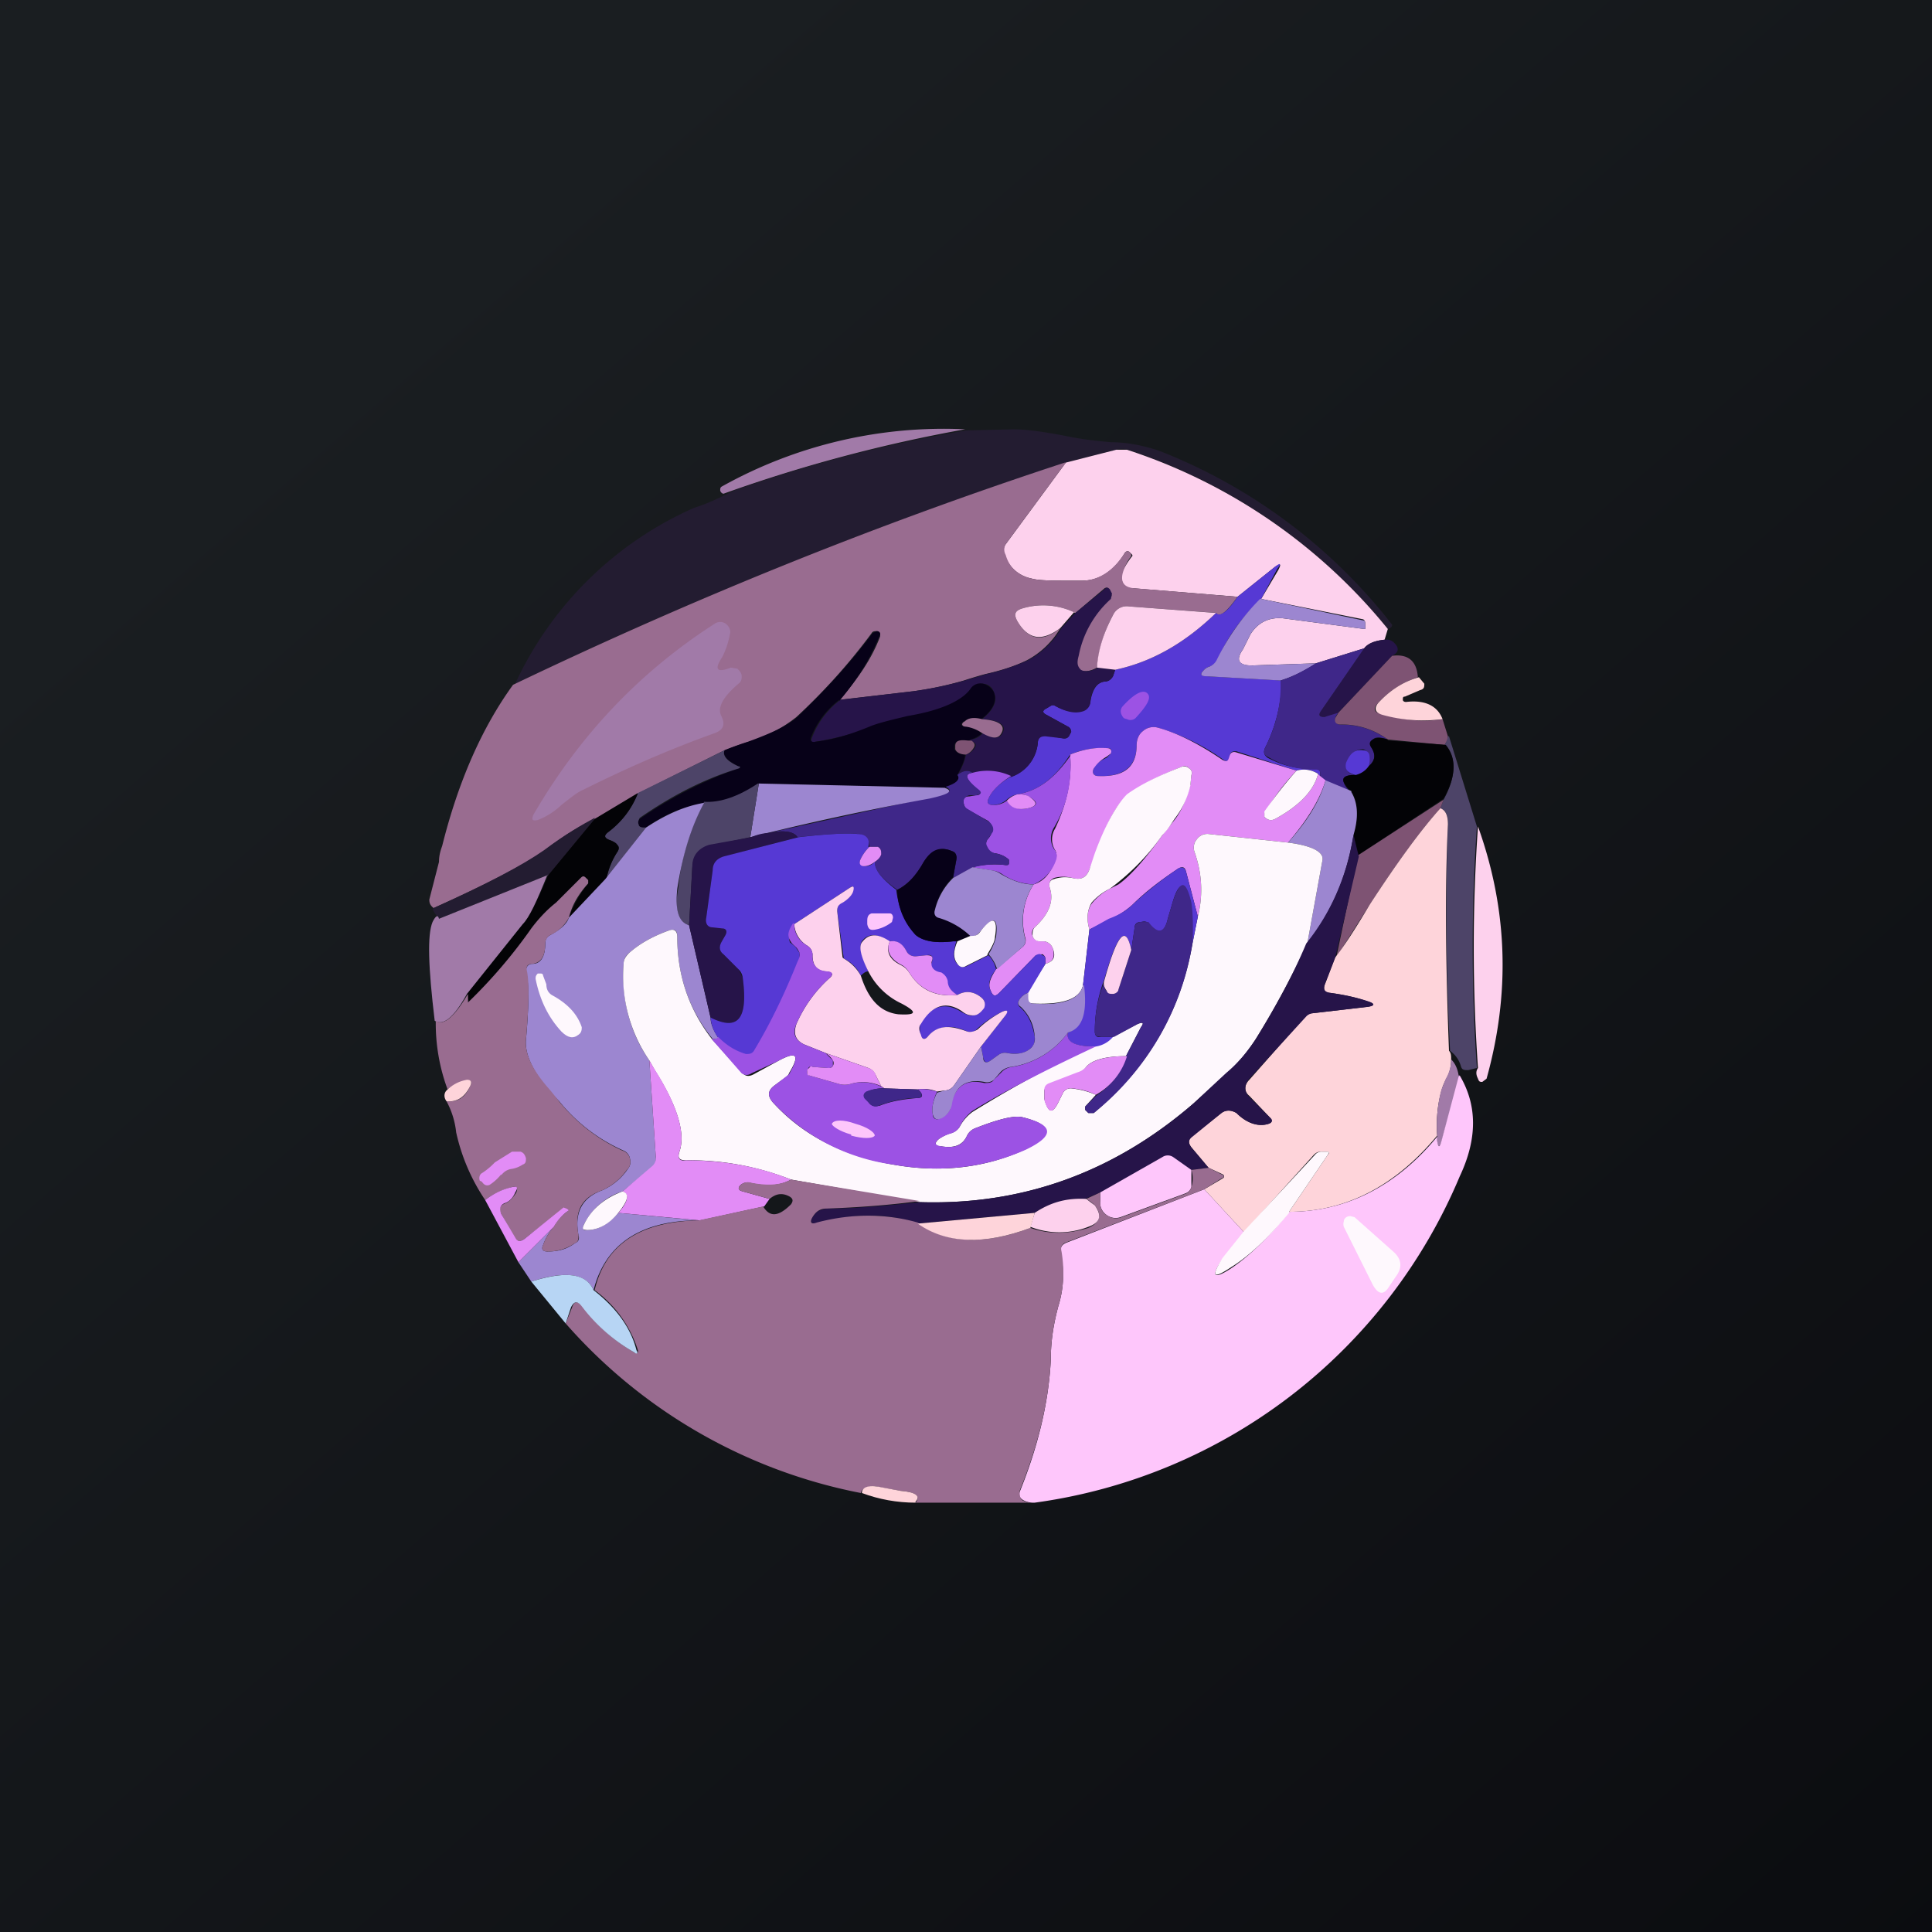 <!-- by TradingView --><svg width="18" height="18" viewBox="0 0 18 18" xmlns="http://www.w3.org/2000/svg"><rect x="0" y="0" width="18" height="18" fill="#333333" stroke="none"/><path fill="url(#a)" d="M0 0h18v18H0z"/><path d="M8.99 4a14.02 14.02 0 0 0-2.25.6.04.04 0 0 1-.03-.03c0-.02 0-.03.02-.04A4.24 4.24 0 0 1 9 4Z" fill="#A17AA8"/><path d="M12.93 5.86a5.2 5.2 0 0 0-2.42-1.67.18.18 0 0 0-.11 0l-.47.12A41.92 41.92 0 0 0 4.8 6.37a3.31 3.31 0 0 1 1.67-1.64c.13-.04.25-.1.37-.16.68-.24 1.4-.43 2.16-.56L9.44 4c.12 0 .27.02.48.06.19.04.33.05.43.06.15 0 .3.03.45.08a5.1 5.1 0 0 1 2.17 1.62c0 .02-.01.03-.04.04Z" fill="#231C31"/><path d="m12.93 5.86-.03.1c-.1.01-.16.04-.19.08l-.45.14-.6.02c-.12 0-.15-.05-.08-.15l.07-.14c.07-.11.17-.16.3-.15l.76.1h.01v-.03c0-.03 0-.05-.02-.06l-.95-.19.16-.27c.03-.06.02-.06-.03-.03l-.35.28-.98-.08c-.08 0-.11-.06-.1-.14.02-.04.05-.1.1-.16v-.01l-.02-.02c-.02-.02-.03-.02-.05 0-.1.17-.24.26-.4.26h-.1c-.17 0-.3 0-.37-.02a.33.33 0 0 1-.25-.22.1.1 0 0 1 .01-.1l.56-.76.47-.12h.1a5.2 5.2 0 0 1 2.43 1.67Z" fill="#FDD1ED"/><path d="m9.93 4.31-.56.76a.1.1 0 0 0 0 .1c.03.11.11.19.24.22.07.02.2.02.37.02h.1c.16 0 .3-.1.4-.26.02-.02.03-.02.05 0l.01.02v.01a.48.48 0 0 0-.08.16c-.02.08.01.13.1.14l.97.08c-.1.14-.17.2-.2.15l-.81-.06a.14.14 0 0 0-.15.08 1.3 1.3 0 0 0-.15.49c-.07.04-.13.04-.16.02s-.04-.06-.03-.13c.04-.2.15-.38.3-.53.03-.02.03-.03.02-.05l-.02-.04c-.01-.02-.03-.02-.05 0l-.26.22a.68.68 0 0 0-.5-.04c-.06.02-.08.05-.04.12.1.17.23.2.4.06a.79.79 0 0 1-.31.3c-.08.04-.21.09-.39.13a3.8 3.8 0 0 0-.2.06c-.17.05-.33.08-.47.1l-.69.08c.17-.19.3-.38.38-.59 0-.03 0-.04-.03-.05-.02 0-.04 0-.05.02-.2.27-.43.53-.7.78a1.3 1.3 0 0 1-.44.23 3 3 0 0 0-.23.08l-.8.4-.4.24c-.12.05-.28.14-.47.29-.2.14-.55.32-1.04.54C4 8.43 4 8.4 4 8.38l.09-.35c0-.07.02-.12.03-.15.15-.6.37-1.1.66-1.5 1.69-.81 3.4-1.5 5.14-2.07Z" fill="#996C90"/><path d="M11.75 5.58c-.18.17-.32.36-.4.56a.13.13 0 0 1-.08.07.12.12 0 0 0-.06.04c-.03.03-.02.05.03.05l.7.04c0 .2-.05.42-.15.62-.02.04-.02.07.02.1.15.08.3.11.45.1.02 0 .04.02.04.04v.03l-.02-.02a.23.23 0 0 0-.2-.03L11.52 7c-.03 0-.05 0-.06.03v.03c-.02.03-.03.04-.06.02a2.06 2.06 0 0 0-.61-.3.15.15 0 0 0-.14.03.16.16 0 0 0-.06.13c0 .2-.12.3-.36.29-.04 0-.06-.03-.04-.07.01-.03.05-.07.12-.1l.04-.04c.01-.04 0-.05-.04-.05a.77.77 0 0 0-.34.06c-.14.22-.3.34-.49.37a.22.22 0 0 0-.1.05.2.2 0 0 1-.13.05c-.04 0-.06-.02-.04-.06.03-.07.1-.14.2-.2a.37.37 0 0 0 .26-.33c0-.04.03-.06.08-.06l.16.03c.02 0 .04 0 .05-.03l.02-.03c0-.02-.01-.04-.03-.05l-.2-.11c-.04-.02-.04-.04 0-.06l.05-.03h.02c.1.06.19.07.26.05a.1.1 0 0 0 .08-.09c.02-.11.06-.17.13-.18.04 0 .06-.02.08-.05l.02-.06c.33-.07.64-.24.94-.53.03.04.1 0 .2-.15l.35-.28c.05-.04.06-.03.02.02l-.15.28Z" fill="#5639D4"/><path d="m10.22 6.22.17.02-.02.06a.09.09 0 0 1-.08.05c-.07.01-.12.07-.13.18a.1.1 0 0 1-.08.1c-.07.02-.16 0-.26-.06H9.8l-.05.03c-.04.02-.04.04 0 .06l.2.11c.02.01.03.03.03.05l-.02.04a.06.06 0 0 1-.05.02l-.17-.02c-.04 0-.06.01-.07.05a.37.37 0 0 1-.25.33.52.52 0 0 0-.36-.04c-.04-.03-.09-.02-.14.02A.54.54 0 0 0 9 7.03a.14.14 0 0 0 .08-.06c.02-.03.01-.05-.02-.06l-.03-.02c.06 0 .1-.03.13-.06.09.05.15.06.18 0 .04-.07-.02-.12-.19-.13.1-.08.15-.17.11-.25a.11.11 0 0 0-.1-.08c-.04 0-.08.01-.1.05-.1.11-.29.2-.59.26-.17.03-.3.06-.37.1-.16.06-.32.1-.5.13-.04.01-.05 0-.03-.05a.8.8 0 0 1 .26-.34l.68-.08c.15-.02.3-.05.48-.1l.2-.06c.18-.04.3-.09.39-.13a.79.79 0 0 0 .31-.3l.13-.14.27-.22c.02-.02.03-.02.05 0l.02.04-.01.05a.95.95 0 0 0-.3.53c-.02.07-.01.1.02.13.03.02.09.02.16-.02Z" fill="#261449"/><path d="m11.75 5.58.95.2c.02 0 .02.02.02.05v.03h-.01l-.76-.1c-.13-.01-.23.04-.3.15l-.07.14c-.07.1-.04.15.09.15l.59-.02c-.12.08-.23.13-.33.16l-.7-.04c-.04 0-.05-.02-.02-.05a.12.12 0 0 1 .06-.04.13.13 0 0 0 .07-.07c.1-.2.23-.39.4-.56Z" fill="#9C86D0"/><path d="m10.01 5.7-.13.15c-.17.13-.3.11-.4-.06-.04-.07-.02-.1.04-.12a.68.68 0 0 1 .5.04ZM11.33 5.71c-.3.29-.61.46-.94.53l-.17-.02c.01-.16.06-.32.15-.49a.14.14 0 0 1 .15-.08l.8.06Z" fill="#FDD1ED"/><path d="m6.81 6.22.06.01c.02.02.04.04.04.07 0 .02 0 .05-.03.07-.14.12-.2.22-.16.3.04.08.02.13-.06.16-.42.15-.83.33-1.23.53-.05.02-.11.07-.2.14a.66.66 0 0 1-.22.14c-.05.01-.06 0-.04-.05.43-.74.99-1.33 1.69-1.78a.09.09 0 0 1 .1 0c.04.03.05.07.04.1a.79.79 0 0 1-.07.21c-.08.12-.05.15.08.1Z" fill="#A17AA8"/><path d="M7.82 6.52a.8.8 0 0 0-.26.34c-.02.04 0 .06.04.05.17-.02.33-.07.5-.14.07-.03.19-.06.36-.1.3-.05.5-.14.58-.25a.11.11 0 0 1 .12-.05c.04.01.08.04.1.08.03.08-.01.17-.12.25-.08-.02-.13 0-.16.02-.04.03-.03.04.01.05.06 0 .11.03.16.06-.03.03-.07.05-.13.07-.08-.01-.12 0-.13.05v.03c.02.03.05.05.1.05 0 .05-.03.11-.07.19.03.04-.01.08-.11.12L7.07 7.3a.93.93 0 0 1-.5.18c-.19.03-.37.1-.55.23H6c-.03 0-.04 0-.05-.03-.01-.02 0-.04.01-.05.29-.2.6-.36.92-.47.02 0 .02-.01 0-.02-.1-.05-.15-.1-.13-.15a3 3 0 0 1 .22-.08c.22-.08.37-.15.46-.23.26-.25.49-.5.7-.78l.04-.02c.03 0 .04.03.02.05-.08.2-.2.4-.37.6Z" fill="#070118"/><path d="M12.9 5.96a.1.1 0 0 1 .09.03c.05.05.04.09-.02.12l-.5.53a.33.33 0 0 1-.13.04c-.05 0-.06-.03-.03-.06l.4-.58c.03-.04.09-.07.19-.08Z" fill="#261449"/><path d="m12.71 6.04-.4.58c-.03.04-.02.06.03.06l.13-.04a.14.14 0 0 0-.03.05c0 .04.01.06.05.06.15 0 .3.04.44.14-.06-.02-.11-.03-.14 0-.03.02-.03.04-.01.08.04.06.03.12-.03.17v-.09c0-.04-.02-.06-.05-.07-.07 0-.12.04-.15.13-.02.05 0 .1.08.11-.09 0-.13.02-.11.07.01.03.03.06.07.09l-.24-.1a.08.08 0 0 1-.05-.05V7.2c0-.02-.02-.03-.04-.03a.83.83 0 0 1-.45-.12c-.04-.02-.04-.05-.02-.09.1-.2.15-.41.14-.62.1-.03.2-.08.33-.16l.45-.14Z" fill="#3F2789"/><path d="M12.97 6.11c.15-.02.23.05.24.2a.85.85 0 0 0-.37.24c-.05.05-.04.09.03.1.2.06.39.08.57.05l.05.16c0 .04-.02.06-.03.08l-.53-.05a.72.72 0 0 0-.44-.14c-.04 0-.06-.02-.05-.06l.03-.05.5-.53Z" fill="#7E5373"/><path d="m13.22 6.31.05.06c0 .03 0 .05-.04.06l-.14.06c-.02 0-.02.01-.02.03 0 .01.01.02.03.02.17-.02.29.03.34.16a1.4 1.4 0 0 1-.56-.04c-.07-.02-.08-.06-.04-.11.1-.11.23-.2.38-.24Z" fill="#FED4DA"/><path d="M10.69 6.46c.04.04 0 .11-.11.23a.07.07 0 0 1-.08.01.1.1 0 0 1-.03-.01.1.1 0 0 1-.02-.03.07.07 0 0 1 .01-.08c.11-.12.19-.16.23-.12Z" fill="#9C52E4"/><path d="M9.14 6.7c.17.01.23.06.19.13-.03.06-.09.05-.18 0A.36.36 0 0 0 9 6.77c-.04 0-.05-.03-.01-.05.03-.03.08-.04.16-.02Z" fill="#996C90"/><path d="M12.08 7.18a2.05 2.05 0 0 0-.3.4v.03c.03.03.06.04.1.02.22-.12.36-.26.4-.42l.02.02.05.04c-.05.17-.16.36-.35.58l-.74-.08a.12.12 0 0 0-.11.05.12.12 0 0 0-.02.12c.07.2.08.4.03.6l-.11-.42c-.01-.04-.03-.05-.07-.03-.15.1-.3.21-.43.34a.81.81 0 0 1-.22.14l-.18.09c-.03-.1-.02-.18.02-.24a.54.54 0 0 1 .17-.14l.08-.04c.1-.07.24-.22.41-.46l.12-.15c.06-.08.1-.18.14-.32l.01-.09c.01-.02 0-.05-.02-.06a.06.06 0 0 0-.06-.02c-.2.08-.38.16-.51.27-.1.07-.2.25-.3.55l-.06.14c-.03.08-.08.1-.16.08a.32.32 0 0 0-.17 0c-.04.02-.05.05-.04.09.04.12 0 .24-.14.37a.07.07 0 0 0-.02.08c.01.03.03.04.06.05h.05a.1.1 0 0 1 .08.07c.02.08 0 .12-.07.14v-.04a.05.05 0 0 0-.03-.05l-.06.01-.34.35c-.04.04-.06.03-.08-.02-.03-.06 0-.12.05-.2l.25-.21a.08.08 0 0 0 .02-.09.62.62 0 0 1 .08-.49c.1-.03.16-.11.2-.22a.1.1 0 0 0 0-.1.19.19 0 0 1 0-.2c.1-.21.16-.44.14-.69.1-.04.22-.07.34-.06.04 0 .05.02.04.05l-.04.03c-.07.04-.1.08-.12.11-.02.04 0 .07.04.07.24.01.36-.08.36-.29 0-.05.02-.1.06-.13a.15.15 0 0 1 .14-.03c.18.05.38.15.6.3.04.02.05.01.06-.02l.01-.03c.01-.02.03-.03.06-.02l.56.17Z" fill="#E28CF6"/><path d="m13.5 6.86.26.84a16.1 16.1 0 0 0 0 2.25l-.08.02c-.04 0-.06 0-.07-.04a.27.27 0 0 0-.1-.14 24.3 24.3 0 0 1-.02-2.12c0-.07-.02-.12-.07-.14l.03-.08c.12-.22.12-.4.01-.51a.27.27 0 0 0 .03-.08Z" fill="#4D4468"/><path d="M9.02 6.9h.03c.03.02.04.04.02.07a.14.14 0 0 1-.07.06c-.05 0-.09-.02-.1-.05v-.03c0-.05.04-.06.12-.05Z" fill="#7E5373"/><path d="m12.93 6.9.54.04c.1.12.1.29-.02.5l-.8.53-.04-.2c.05-.16.04-.3-.02-.4a.22.22 0 0 1-.07-.08c-.02-.05.02-.07.11-.07a.2.2 0 0 0 .12-.08c.06-.05.07-.1.03-.17-.03-.04-.02-.06.01-.08.03-.02.08-.02.14 0Z" fill="#030306"/><path d="M12.75 7.14a.2.2 0 0 1-.12.08c-.08-.02-.1-.05-.09-.11.04-.1.09-.13.16-.12.03 0 .06.02.06.06a.2.2 0 0 1-.01.09Z" fill="#5639D4"/><path d="M6.75 6.99c-.02.05.02.1.13.15.02 0 .02.01 0 .02-.33.1-.63.26-.92.46-.01.02-.02.04-.01.06 0 .02.02.03.05.03h.03l-.38.48a.7.7 0 0 1 .1-.25c.02-.03.02-.05 0-.07a.15.15 0 0 0-.06-.04c-.06-.02-.07-.05-.02-.08.13-.1.22-.22.27-.36l.81-.4Z" fill="#4D4468"/><path d="M9.97 7.03c.02.25-.03.48-.15.68a.19.19 0 0 0 0 .2.1.1 0 0 1 .02.1.38.38 0 0 1-.21.23.57.57 0 0 1-.3-.1.2.2 0 0 0-.09-.03l-.18-.03a.8.8 0 0 1 .31-.02c.02 0 .03 0 .03-.02v-.03a.24.24 0 0 0-.13-.06.1.1 0 0 1-.08-.06c-.01-.03 0-.06.02-.08a.13.13 0 0 0 .03-.06c.02-.03 0-.06-.03-.1l-.2-.11a.08.08 0 0 1-.03-.05c-.01-.04 0-.07.05-.07l.06-.01c.05 0 .06-.03.01-.06-.1-.09-.12-.14-.04-.15a.52.52 0 0 1 .36.03c-.11.07-.18.14-.21.21-.02.04 0 .06.04.06a.2.2 0 0 0 .13-.04c.04.06.1.09.2.07.08-.02.1-.05.02-.1-.03-.02-.06-.03-.12-.03.19-.03.35-.15.5-.37Z" fill="#9C52E4"/><path d="m10.15 8.66-.06.52c-.03.13-.19.18-.46.17-.04 0-.06-.02-.06-.06v-.05l.17-.26c.07-.02.1-.06.07-.14a.1.1 0 0 0-.08-.07h-.05a.07.07 0 0 1-.06-.05c0-.03 0-.06.02-.08.14-.13.18-.25.14-.37-.01-.04 0-.07.04-.08a.32.32 0 0 1 .17-.01c.08.02.13 0 .16-.08l.05-.15c.11-.3.22-.47.3-.55.14-.1.31-.18.52-.26.02 0 .04 0 .06.02.02.01.03.04.02.06l-.01.1a.78.78 0 0 1-.14.3c-.03.04-.06.1-.12.16a2.18 2.18 0 0 1-.49.5.54.54 0 0 0-.17.13c-.04.07-.05.15-.02.25Z" fill="#FEF8FD"/><path d="M9.06 7.2c-.08.01-.06.06.05.15.04.03.04.05-.02.06h-.06c-.04.01-.06.04-.05.08 0 .02.02.04.04.05l.2.12c.03.03.04.06.03.09l-.04.06c-.02.02-.03.05-.01.08a.1.1 0 0 0 .07.06c.06.01.1.03.13.06v.03c0 .02-.01.02-.03.02a.8.8 0 0 0-.3.02l-.19.1.03-.17c0-.04 0-.07-.04-.08-.11-.05-.2 0-.27.11a.57.57 0 0 1-.24.25c-.14-.1-.21-.18-.21-.26a.14.14 0 0 0 .06-.07c0-.03 0-.05-.03-.07H8.1c0-.07-.03-.11-.1-.12-.11-.01-.3 0-.57.03-.03-.05-.12-.07-.27-.04l1.5-.33c.18-.03.23-.06.15-.1.1-.03.14-.07.11-.11.05-.04.1-.05.14-.02Z" fill="#3F2789"/><path d="M12.28 7.21c-.04.16-.18.3-.4.42-.04.02-.07.01-.1-.02v-.05c.1-.14.2-.27.3-.38a.24.24 0 0 1 .2.03Z" fill="#FEF8FD"/><path d="M12.59 7.38c.06.1.07.23.02.4-.06.38-.2.71-.43 1.01l.14-.77c.02-.08-.09-.14-.32-.17.19-.21.3-.4.35-.58l.24.1ZM8.8 7.34c.09.03.04.06-.14.1a26.3 26.3 0 0 0-1.67.36l.08-.5 1.74.04Z" fill="#9C86D0"/><path d="m7.07 7.3-.08.5-.38.08c-.1.02-.15.09-.16.2l-.03.54c-.1-.03-.14-.14-.1-.35.03-.31.12-.57.24-.8.15.01.32-.05.5-.17Z" fill="#4D4468"/><path d="M5.94 7.4a.84.84 0 0 1-.27.35c-.05.04-.04.06.02.08.02.01.05.02.06.04.02.02.02.04 0 .07a.7.7 0 0 0-.1.25l-.35.36c.04-.11.1-.22.18-.32V8.2l-.02-.02c-.02-.02-.03-.02-.05 0l-.23.23c-.1.08-.17.16-.23.24-.14.22-.32.45-.53.68-.03.02-.05.03-.05.01l-.02-.08.52-.65c.06-.06.13-.21.24-.46l.43-.52.4-.24Z" fill="#030306"/><path d="M9.48 7.4c.06 0 .1.01.12.03.07.05.06.08-.02.1-.1.02-.16 0-.2-.07a.22.22 0 0 1 .1-.06Z" fill="#E28CF6"/><path d="m13.45 7.45-.03.08c-.18.2-.4.5-.66.9l-.31.49.2-.95.8-.52Z" fill="#7E5373"/><path d="M6.56 7.48c-.12.22-.2.48-.25.8-.02.2.01.31.11.34l.2.86c0 .06.03.13.08.2h-.06c-.22-.27-.33-.59-.33-.95 0-.06-.02-.08-.08-.06-.14.05-.27.12-.37.21a.13.13 0 0 0-.05.1c-.02.34.06.64.24.9l.06.9a.1.1 0 0 1-.04.1l-.27.22a.61.61 0 0 0-.36.31c-.02.04 0 .06.03.05.11 0 .2-.06.29-.16l.75.07c-.54 0-.87.22-.98.65-.07-.16-.27-.18-.58-.08l-.12-.18.33-.33a.5.5 0 0 0-.1.17c-.02.04 0 .06.04.06.1 0 .18-.02.26-.08.03-.01.04-.04.03-.07-.04-.21.03-.35.22-.42a.56.56 0 0 0 .24-.2.1.1 0 0 0 .02-.09.1.1 0 0 0-.06-.08 1.6 1.6 0 0 1-.6-.46 3 3 0 0 0-.1-.1c-.15-.19-.22-.34-.21-.47.03-.33.03-.55 0-.64 0-.04.02-.07.06-.07.08 0 .12-.07.12-.19 0-.03.01-.06.05-.08.09-.05.15-.1.17-.16l.34-.36.38-.48c.18-.12.36-.2.54-.23Z" fill="#9C86D0"/><path d="M13.42 7.53c.05.02.07.07.07.15-.03.62-.02 1.33.01 2.11.02.02.02.05.02.08 0 .06-.01.12-.05.19a.47.47 0 0 0-.04.1c-.04.14-.05.29-.04.42-.39.47-.85.71-1.38.71l.36-.53c.02-.02.01-.03-.01-.03h-.04c-.03 0-.05 0-.08.03l-.65.72-.37-.4.17-.1c.02-.01.02-.03 0-.04l-.13-.06-.16-.19c-.03-.04-.03-.07 0-.1l.28-.22c.04-.03.09-.03.14 0 .1.1.21.13.3.1.03-.01.04-.03.01-.06l-.19-.2c-.05-.04-.05-.1 0-.15l.52-.59a.1.1 0 0 1 .07-.03l.51-.06c.07-.01.07-.03 0-.05-.08-.03-.2-.06-.35-.08-.05 0-.06-.03-.05-.07l.1-.26c.08-.1.19-.27.32-.49.26-.4.48-.7.66-.9Z" fill="#FED4DA"/><path d="m5.54 7.63-.43.52-1.02.41c-.05-.06-.07-.1-.05-.1.49-.22.83-.4 1.03-.54.2-.15.36-.24.47-.3Z" fill="#231C31"/><path d="M13.77 9.95a16.1 16.1 0 0 1 0-2.25c.28.78.3 1.56.08 2.35l-.04.03c-.02 0-.03 0-.04-.03-.02-.04-.02-.07 0-.1Z" fill="#FDD1ED"/><path d="M7.16 7.76c.15-.03.24-.01.27.04l-.68.18a.14.14 0 0 0-.11.13l-.06.44c0 .05.01.08.06.09h.09c.04.01.05.03.03.07l-.04.07c-.02.04-.02.08.02.11l.14.14.04.08c.05.38-.04.5-.3.37l-.2-.86.03-.55c0-.1.06-.17.16-.2L7 7.8a.44.44 0 0 1 .17-.04Z" fill="#261449"/><path d="M8.1 7.89a.4.4 0 0 0-.08.11c-.02.04 0 .06.03.07.03 0 .06 0 .1-.04 0 .08.07.16.2.26.02.17.08.3.18.42.07.06.19.08.35.06h.03c-.03.1-.03.16 0 .2.03.04.06.05.1.03l.2-.1c.03.03.06.08.07.13-.06.08-.08.14-.05.2.02.05.04.06.08.02l.34-.35c.02-.01.04-.02.06 0 .02 0 .03.02.03.04v.04l-.16.27a.15.15 0 0 0-.08.06c-.02.03-.02.05 0 .07.08.07.12.16.14.28 0 .04 0 .07-.03.1-.05.05-.12.07-.23.05a.1.1 0 0 0-.08.02l-.07.05c-.04.03-.06.02-.07-.03l-.02-.1.22-.28c.03-.05.03-.07-.03-.04a.97.97 0 0 0-.23.16.08.08 0 0 1-.09.02c-.15-.07-.27-.05-.36.04-.03.04-.06.04-.08-.01v-.1c.1-.17.24-.21.39-.11.04.02.08.04.1.03.05 0 .08-.03.1-.07.02-.03.02-.06-.01-.09-.08-.07-.16-.07-.23-.03a.18.18 0 0 1-.1-.13.08.08 0 0 0-.06-.07c-.07-.02-.1-.06-.08-.1.02-.06 0-.08-.05-.07l-.1.01c-.03 0-.06-.01-.08-.04-.04-.08-.1-.11-.17-.1-.11-.08-.2-.07-.25 0-.03.05 0 .14.06.28-.01 0-.03 0-.07.04a.33.33 0 0 0-.16-.16v-.01l-.06-.43c0-.04.01-.06.04-.08.06-.03.1-.07.1-.11.02-.04 0-.05-.02-.03l-.52.34c-.05.06-.06.11-.04.17l.05.04.04.06v.1c-.13.29-.26.56-.41.82-.02.03-.05.04-.08.03a.68.68 0 0 1-.26-.15.37.37 0 0 1-.08-.2c.26.13.35.01.3-.37a.13.13 0 0 0-.04-.08l-.14-.14c-.04-.03-.04-.07-.02-.11l.04-.07c.02-.04 0-.06-.03-.06l-.09-.01c-.05 0-.07-.04-.06-.09l.06-.44c0-.07.04-.11.1-.13l.7-.18c.26-.03.45-.04.55-.03.08 0 .12.05.1.12Z" fill="#5639D4"/><path d="M12 7.85c.23.03.34.09.32.17l-.14.77c-.14.3-.3.6-.48.89-.07.11-.16.22-.27.32l-.31.28c-.74.64-1.59.95-2.55.92l-1.2-.21a2.58 2.58 0 0 0-.98-.18c-.06 0-.08-.02-.06-.08.06-.17-.02-.43-.23-.76a7.73 7.73 0 0 1-.05-.09 1.39 1.39 0 0 1-.24-.9c0-.04.02-.07.05-.1.1-.09.23-.16.37-.21.05-.02.08 0 .08.06 0 .36.11.68.33.96l.28.31c.03.03.06.03.1.01l.22-.12c.18-.1.22-.07.11.11 0 .02-.05.05-.13.11-.07.05-.07.1-.02.16.28.31.66.5 1.12.58.45.08.86.03 1.23-.14.27-.13.26-.23-.02-.3-.07-.02-.21.01-.44.1a.14.14 0 0 0-.08.07c-.04.09-.12.12-.24.1-.06 0-.07-.03-.02-.07a.42.42 0 0 1 .1-.05.14.14 0 0 0 .09-.06.41.41 0 0 1 .12-.14 11.53 11.53 0 0 1 1.31-.7l.23-.12c.05-.02.06-.01.03.03l-.14.27c-.2 0-.32.04-.37.1a.17.17 0 0 1-.08.06l-.26.1a.08.08 0 0 0-.05.06v.08c.04.14.08.14.14.01l.03-.06a.08.08 0 0 1 .08-.05c.09.01.16.03.23.06l-.1.11v.03l.03.03h.05c.5-.42.81-.94.92-1.58l.05-.25c.05-.2.04-.4-.03-.6a.12.12 0 0 1 .02-.12.12.12 0 0 1 .11-.05l.74.08Z" fill="#FEF8FD"/><path d="m12.61 7.78.05.2-.22.94-.1.26c-.01.04 0 .06.05.07.15.02.27.05.36.08.06.02.06.04 0 .05l-.52.06a.1.1 0 0 0-.06.03l-.53.58c-.05.06-.05.12 0 .17l.2.2c.02.02.01.04-.02.05-.09.03-.2 0-.3-.1-.05-.03-.1-.03-.14 0l-.27.22c-.04.03-.04.06-.01.1l.16.19-.16.02-.17-.11a.09.09 0 0 0-.1 0l-.58.32-.14.06a.78.78 0 0 0-.47.13l-1.09.1c-.28-.1-.6-.1-.94 0-.05 0-.07-.01-.04-.06l.03-.04c.02-.02.05-.03.1-.04.28 0 .57-.03.87-.06.96.03 1.81-.28 2.55-.92l.3-.28c.12-.1.2-.2.28-.32.18-.29.34-.58.47-.89.24-.3.38-.64.44-1.01Z" fill="#261449"/><path d="M8.15 8.03c-.04.03-.07.04-.1.04-.04 0-.05-.03-.03-.07a.4.4 0 0 1 .08-.11h.08c.03.02.03.04.03.07-.01.03-.03.05-.06.07Z" fill="#E28CF6"/><path d="M8.88 8.17a.62.62 0 0 0-.17.3c-.01.04 0 .07.04.08.12.04.22.1.29.17l-.12.05h-.04c-.16.02-.28 0-.35-.06a.61.61 0 0 1-.17-.42c.09-.04.17-.13.24-.25.07-.12.15-.16.27-.11.03.01.05.04.04.08l-.03.16Z" fill="#070118"/><path d="m11.16 8.54-.05.25c0-.18 0-.3-.02-.38-.04-.2-.1-.21-.16-.02l-.05.17c-.03.14-.1.15-.18.04-.01-.01-.03-.02-.07-.01-.04 0-.06.02-.06.06l-.03.2c-.05-.24-.13-.15-.25.27-.06.16-.09.32-.09.49 0 .04.02.06.06.05h.11a.26.26 0 0 1-.16.09c-.2 0-.28-.04-.26-.13.13-.05.18-.19.14-.44l.06-.52.18-.1c.11-.04.18-.09.22-.13.14-.13.28-.24.43-.34.04-.02.06 0 .07.03l.11.42Z" fill="#5639D4"/><path d="M5.1 8.15c-.1.25-.17.4-.23.46l-.52.65c-.12.22-.22.3-.3.25-.06-.5-.07-.8-.02-.92.03-.06.05-.07.06-.03l1.02-.41Z" fill="#A17AA8"/><path d="m9.06 8.08.19.03a.2.2 0 0 1 .07.03c.1.06.2.1.31.1a.62.62 0 0 0-.08.5c.01.03 0 .06-.02.08l-.24.21a.37.37 0 0 0-.08-.14.58.58 0 0 0 .07-.16c.02-.18-.02-.2-.14-.06-.03.04-.06.06-.1.05a.72.72 0 0 0-.3-.17c-.03-.01-.04-.04-.03-.07a.62.62 0 0 1 .17-.3l.18-.1Z" fill="#9C86D0"/><path d="M5.3 8.55a.37.37 0 0 1-.17.16.09.09 0 0 0-.05.08c0 .12-.04.18-.12.19-.05 0-.06.03-.05.07.02.1.02.3-.01.64-.01.13.06.28.22.46a3 3 0 0 1 .08.1c.16.2.36.36.6.47a.1.1 0 0 1 .07.08.1.1 0 0 1-.03.1.56.56 0 0 1-.23.19c-.2.07-.26.2-.22.42 0 .03 0 .06-.03.07a.44.44 0 0 1-.26.08c-.04 0-.06-.02-.04-.06a.5.5 0 0 1 .1-.17c.03-.06.07-.1.12-.14.01 0 .02-.02 0-.03h-.03l-.36.28c-.04.03-.07.03-.1-.01l-.12-.22c-.03-.05-.01-.08.04-.1.03-.01.07-.05.1-.1.02-.05 0-.06-.04-.05a.72.72 0 0 0-.25.12 1.83 1.83 0 0 1-.27-.63.78.78 0 0 0-.09-.29c.1.01.17-.03.22-.14.02-.04.01-.06-.03-.05a.35.35 0 0 0-.18.08 1.77 1.77 0 0 1-.11-.64c.07.05.17-.03.3-.25v.08a4.78 4.78 0 0 0 .59-.69c.06-.08.14-.17.23-.24l.23-.23c.02-.02.03-.02.05 0l.02.02v.03c-.09.1-.15.2-.18.32Z" fill="#996C90"/><path d="M8.02 9.09c.07.22.18.34.35.36.17.01.18-.02.03-.1a.66.66 0 0 1-.31-.3c-.07-.14-.09-.23-.06-.27.06-.08.14-.09.26-.01-.04.1 0 .17.1.22.04.02.06.04.08.07.1.16.24.23.45.21.07-.04.15-.04.23.03.03.03.03.06.02.09-.03.04-.06.07-.1.07-.03 0-.06 0-.11-.04-.15-.1-.28-.05-.38.12-.02.02-.02.06 0 .1.01.05.04.05.07.01.09-.1.2-.1.36-.04.03.01.07 0 .1-.02a.97.97 0 0 1 .22-.16c.06-.03.07-.01.03.04l-.22.28-.25.36a.11.11 0 0 1-.09.05l-.07.01a.32.32 0 0 0-.18-.02l-.31-.01-.03-.02-.05-.1a.12.12 0 0 0-.07-.07l-.4-.14-.2-.08c-.08-.04-.1-.1-.07-.19.07-.16.17-.3.3-.42.05-.04.04-.06-.02-.07-.09 0-.13-.06-.13-.15a.1.1 0 0 0-.05-.09.25.25 0 0 1-.12-.2l.52-.34c.03-.02.04-.01.03.03-.01.04-.05.08-.1.11-.04.02-.05.04-.05.08l.05.43.01.01c.07.04.12.09.16.16Z" fill="#FDD1ED"/><path d="M11.11 8.79a2.54 2.54 0 0 1-.92 1.58h-.05l-.03-.03v-.03l.1-.1c.15-.1.24-.22.28-.37l.14-.27c.03-.04.02-.05-.03-.03l-.22.12h-.12c-.04 0-.06-.01-.06-.05 0-.17.03-.33.1-.49-.02.04-.02.07 0 .1s.04.04.07.04c.02 0 .04-.02.05-.04l.12-.37.03-.2c0-.04.03-.06.06-.06h.07c.09.12.15.1.18-.03l.05-.17c.07-.2.12-.19.17.02.01.07.02.2.01.38Z" fill="#3F2789"/><path d="M8.12 8.51h.17c.02 0 .03.02.03.04l-.01.04a.35.35 0 0 1-.15.07c-.05.01-.07 0-.08-.05v-.03c0-.04.01-.06.04-.07Z" fill="#FEC6FB"/><path d="M9.2 8.9 9 9c-.03.02-.06.01-.08-.02-.04-.05-.04-.12 0-.21l.12-.05c.04 0 .07 0 .1-.05.11-.14.16-.12.13.06 0 .03-.02.08-.07.16Z" fill="#FEF8FD"/><path d="M7.4 8.61c0 .09.05.16.12.2a.1.1 0 0 1 .05.1c0 .08.04.13.13.14.06 0 .07.03.02.07-.13.12-.23.26-.3.42-.04.09-.01.15.07.19l.2.08.07.07v.05a.05.05 0 0 1-.05.02l-.14-.01h-.03a.08.08 0 0 0-.02.05c0 .01 0 .02.02.03l.28.08a.2.2 0 0 0 .1 0 .4.4 0 0 1 .32.04.37.37 0 0 0-.16.03c-.04.02-.04.04-.01.07l.03.04c.03.03.06.03.1.02.1-.04.22-.06.35-.07.04 0 .05-.02.03-.05a.11.11 0 0 0-.03-.03c.05-.01.11 0 .18.02-.04.09-.05.16-.04.21 0 .04.03.06.07.04.06-.03.1-.07.1-.13.04-.17.14-.24.31-.2.04 0 .07 0 .09-.03l.07-.07a.16.16 0 0 1 .1-.05.8.8 0 0 0 .52-.32c-.02.09.07.13.26.13-.47.22-.86.42-1.15.6a.41.41 0 0 0-.12.15.14.14 0 0 1-.08.06.42.42 0 0 0-.11.05c-.05.04-.04.06.02.07.13.02.2-.01.24-.1a.14.14 0 0 1 .08-.07c.23-.09.37-.12.44-.1.29.07.3.17.03.3-.38.17-.8.22-1.24.14a1.87 1.87 0 0 1-1.12-.58c-.05-.06-.05-.11.02-.16l.13-.1c.11-.19.07-.22-.11-.12L7 10c-.03.02-.06.02-.09 0l-.28-.32c.03 0 .05 0 .06-.02.08.08.16.13.26.16.03 0 .06 0 .08-.04.15-.25.28-.52.4-.82.02-.04.03-.07.01-.1a.14.14 0 0 0-.04-.05.16.16 0 0 1-.04-.05c-.03-.05-.01-.1.03-.16Z" fill="#9C52E4"/><path d="m10.54 8.85-.12.37c0 .02-.03.04-.05.04-.03 0-.05 0-.06-.03-.03-.04-.03-.07-.02-.1.12-.43.2-.52.25-.28Z" fill="#FDD1ED"/><path d="M8.92 9.27c-.2.02-.35-.05-.45-.21a.18.18 0 0 0-.07-.07c-.1-.05-.15-.13-.11-.22.07-.01.12.02.16.1.02.03.05.04.08.04l.1-.01c.05 0 .07.01.05.06-.01.05.02.09.09.1.03.02.05.04.06.08 0 .06.04.1.09.13Z" fill="#E28CF6"/><path d="M5.14 9.27c.15.08.24.18.28.3 0 .02 0 .05-.03.07-.05.04-.1.03-.16-.03-.12-.13-.2-.29-.24-.49 0-.02 0-.03.02-.05h.03s.02 0 .02.02l.03.08c0 .05.02.08.05.1Z" fill="#FEF8FD"/><path d="M10.1 9.18c.03.25-.01.4-.15.44a.8.8 0 0 1-.53.32.16.16 0 0 0-.1.05l-.06.07a.1.1 0 0 1-.09.02c-.17-.03-.27.04-.3.2a.18.18 0 0 1-.1.14c-.05.02-.07 0-.08-.04-.01-.05 0-.12.04-.2l.07-.02c.04 0 .07-.02.09-.05l.25-.36.02.1c0 .05.03.06.07.03l.07-.05a.1.1 0 0 1 .08-.02c.1.02.18 0 .23-.05a.12.12 0 0 0 .03-.1.41.41 0 0 0-.13-.28c-.03-.02-.03-.04-.01-.07a.15.15 0 0 1 .08-.06v.04c0 .04.01.06.05.06.27.02.43-.04.46-.17Z" fill="#9C86D0"/><path d="M8.21 10.12a.4.4 0 0 0-.29-.02.2.2 0 0 1-.1 0l-.28-.08c-.02 0-.02-.02-.02-.03 0-.02 0-.03.02-.04 0-.01.02-.02.03-.01l.14.01c.02 0 .04 0 .05-.02a.05.05 0 0 0 0-.05.22.22 0 0 0-.07-.07l.4.14c.03.01.06.03.07.07l.05.1ZM10.5 9.84a.62.62 0 0 1-.29.36.62.62 0 0 0-.23-.06.08.08 0 0 0-.08.05l-.03.06c-.06.13-.1.13-.14 0v-.1c0-.03.02-.05.05-.06l.26-.1a.17.17 0 0 0 .08-.05c.05-.06.18-.1.37-.1ZM7.37 10.99c-.09.05-.21.07-.38.03a.1.1 0 0 0-.09.02c-.03.03-.02.05.02.06l.25.07-.05.07-.6.13-.76-.07c.1-.11.1-.18.04-.2l.27-.23a.1.1 0 0 0 .04-.09l-.06-.9.06.1c.2.32.28.58.22.75-.02.06 0 .09.06.08.33 0 .66.05.98.18Z" fill="#E28CF6"/><path d="m13.6 10.02-.17.62c-.02.05-.03.05-.04 0v-.06c-.01-.13 0-.28.04-.43l.04-.1a.35.35 0 0 0 .05-.18c.04.04.06.09.07.15Z" fill="#A17AA8"/><path d="M4.16 10.26c-.03-.04-.02-.08 0-.1a.35.35 0 0 1 .19-.1c.04 0 .05.02.03.06-.05.1-.12.15-.22.14Z" fill="#FED4DA"/><path d="M13.6 10.02c.16.27.17.58 0 .94A5.03 5.03 0 0 1 9.64 14a.2.2 0 0 1-.1-.02c-.04-.02-.05-.05-.04-.08.17-.42.27-.83.29-1.23 0-.19.03-.35.07-.5.05-.16.06-.33.02-.5 0-.05.01-.07.05-.09l1.29-.5.37.4-.2.25c-.11.16-.09.2.09.08.16-.11.34-.28.53-.52.53 0 1-.24 1.38-.7v.04c.01.06.02.07.04 0l.16-.6Z" fill="#FEC6FB"/><path d="m8.24 10.14.31.01.03.03c.02.03 0 .05-.03.05-.13 0-.25.03-.36.07a.07.07 0 0 1-.09-.02l-.04-.04c-.02-.02-.02-.05.01-.07.05-.02.1-.03.17-.03Z" fill="#3F2789"/><path d="M7.93 10.58c.11.03.2.03.22 0 0-.03-.07-.08-.18-.11-.11-.04-.2-.04-.22 0 0 .02.07.07.18.1Z" fill="#FEC6FB"/><path d="M4.67 10.94a.44.44 0 0 1-.11.1c-.03.01-.05 0-.07-.03L4.47 11c-.01-.03 0-.06.02-.07a.64.64 0 0 0 .12-.1l.16-.1h.08c.03.01.04.03.05.06 0 .03 0 .05-.03.06a.26.26 0 0 1-.1.04.14.14 0 0 0-.1.06Z" fill="#E28CF6"/><path d="M12.01 11.3c-.19.23-.37.4-.53.5-.18.12-.2.1-.09-.08l.2-.25.66-.71a.08.08 0 0 1 .07-.03h.04c.02 0 .03 0 .01.03l-.36.53Z" fill="#FEF8FD"/><path d="M11.1 10.9v.16c-.01.03-.03.05-.06.06l-.6.22a.14.14 0 0 1-.13-.02.14.14 0 0 1-.06-.13v-.08l.58-.33a.09.09 0 0 1 .1 0l.17.12Z" fill="#FEC6FB"/><path d="m11.26 10.88.12.06c.03.01.03.03 0 .04l-.16.1-1.3.5c-.03.02-.04.04-.03.08.03.18.02.35-.03.51-.04.15-.07.31-.07.5-.02.4-.12.8-.29 1.22 0 .04 0 .07.03.09a.2.2 0 0 0 .1.02h-1.1c.05-.06 0-.1-.14-.11l-.17-.03c-.12-.03-.19 0-.2.05a4.9 4.9 0 0 1-2.75-1.58l.06-.15c.02-.06.05-.06.1-.01.13.18.29.32.48.43.03.02.04 0 .03-.03a1.1 1.1 0 0 0-.4-.55c.1-.43.43-.64.97-.65l.6-.13c.06.1.14.1.26-.02.02-.03.02-.05-.01-.07-.07-.04-.13-.03-.19.02l-.25-.07c-.04-.01-.05-.03-.02-.06a.1.1 0 0 1 .1-.02c.16.03.28.02.37-.03l1.2.2c-.3.04-.59.06-.87.07-.05 0-.08.02-.1.04a.25.25 0 0 0-.03.04c-.03.05-.01.07.04.05.34-.09.66-.08.94 0 .27.2.62.21 1.05.05.17.06.35.06.54 0 .11-.05.13-.12.06-.21a.37.37 0 0 0-.08-.06l.13-.06v.08c0 .05.01.1.06.13.04.03.09.04.14.02l.6-.22c.02-.01.04-.03.05-.06a.27.27 0 0 0 0-.16l.16-.02Z" fill="#996C90"/><path d="m5.16 11.43-.33.33-.31-.58c.08-.06.16-.1.25-.12.05-.01.06 0 .03.05-.02.05-.06.09-.1.1-.04.02-.05.05-.03.1l.13.22c.02.04.05.04.09.01l.36-.29.03.01c.02.01.02.02 0 .03a.45.45 0 0 0-.12.14Z" fill="#E28CF6"/><path d="M5.8 11.1c.07.02.05.09-.04.2-.08.1-.18.16-.29.16-.04 0-.05-.01-.03-.05.07-.15.2-.25.36-.31Z" fill="#FEF8FD"/><path d="m10.12 11.17.08.06c.07.1.05.16-.06.2a.74.74 0 0 1-.54 0l.04-.13c.15-.1.3-.14.48-.13Z" fill="#FDD1ED"/><path d="m9.64 11.3-.04.14c-.43.16-.78.15-1.05-.04l1.09-.1Z" fill="#FED4DA"/><path d="M12.52 11.43a.08.08 0 0 1 0-.05c0-.03.03-.05.06-.05l.04.01.36.32c.08.07.09.15.02.24l-.06.09c-.05.08-.1.07-.15-.02l-.27-.54Z" fill="#FEF8FD"/><path d="M5.53 12.02c.22.17.35.36.4.56.02.03 0 .04-.02.02a1.6 1.6 0 0 1-.49-.43c-.04-.05-.07-.05-.1.01l-.05.15-.32-.39c.32-.1.51-.08.58.08Z" fill="#B7D5F4"/><path d="M8.53 14c-.17 0-.34-.03-.5-.09 0-.06.07-.08.2-.05l.16.03c.14.01.19.05.14.1Z" fill="#FED4DA"/><defs><linearGradient id="a" x1="3.35" y1="3.12" x2="21.9" y2="24.43" gradientUnits="userSpaceOnUse"><stop stop-color="#1A1E21"/><stop offset="1" stop-color="#06060A"/></linearGradient></defs></svg>